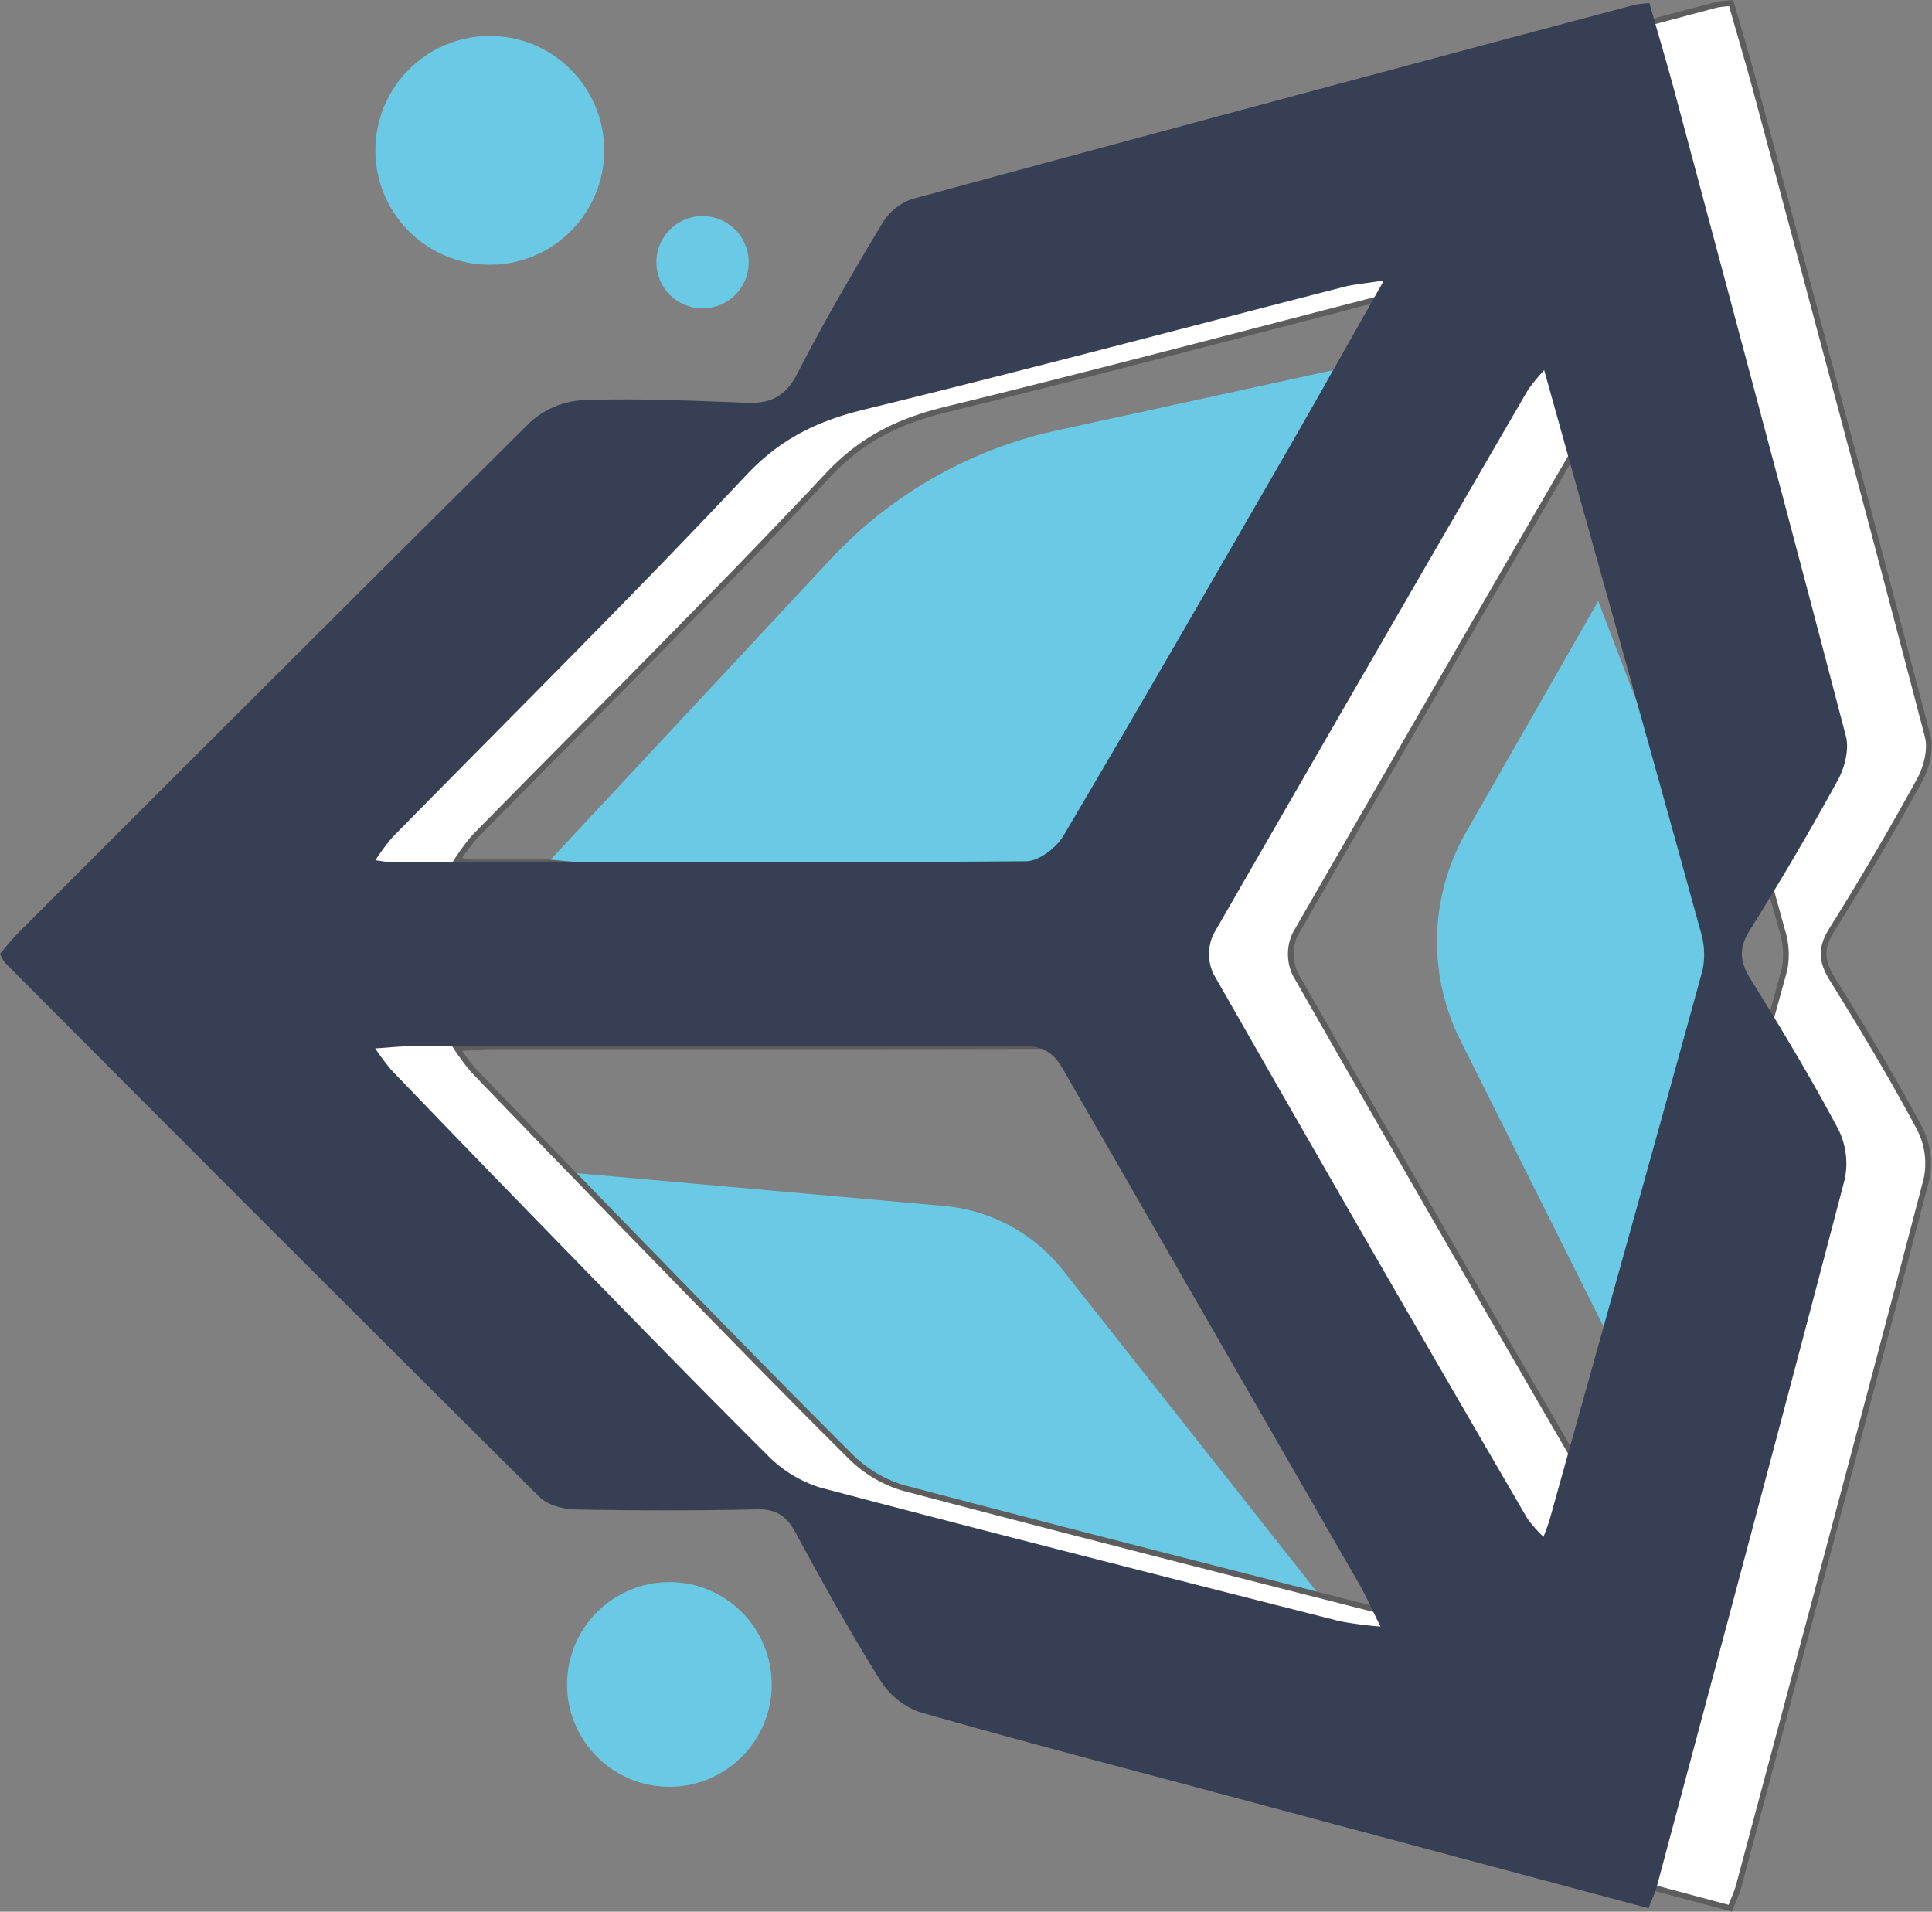 <svg xmlns="http://www.w3.org/2000/svg" width="366.546" height="362.679" viewBox="0 0 366.546 362.679">
  <rect x="0" y="0" width="366.546" height="362.679" fill="#808080" stroke="none"/>
  <g id="Component_2_1" data-name="Component 2 – 1" transform="translate(0 0.589)">
    <circle id="Ellipse_126" data-name="Ellipse 126" cx="19.416" cy="19.416" r="19.416" transform="translate(107.584 299.561)" fill="#6ac9e5"/>
    <circle id="Ellipse_127" data-name="Ellipse 127" cx="21.705" cy="21.705" r="21.705" transform="translate(71.219 6.231)" fill="#6ac9e5"/>
    <circle id="Ellipse_128" data-name="Ellipse 128" cx="8.759" cy="8.759" r="8.759" transform="translate(124.53 40.408)" fill="#6ac9e5"/>
    <path id="Path_4479" data-name="Path 4479" d="M400.824,317.824l74.683,6.668a32.358,32.358,0,0,1,22.518,12.177l52.6,66.61-24.876,3.109-85.383-30.048Z" transform="translate(-296.365 -96.283)" fill="#6ac9e5"/>
    <g id="Group_3103" data-name="Group 3103" transform="translate(15.515)">
      <path id="Path_4480" data-name="Path 4480" d="M634.193,481.5c-27.832-7.444-55.027-14.71-82.217-21.991-18.7-5.007-37.436-9.877-56.036-15.223a14.559,14.559,0,0,1-7.478-5.985c-5.687-9.119-10.954-18.514-16.047-27.982-1.759-3.269-3.734-4.59-7.5-4.5-11.417.259-21.64-3.233-33.058-3.457-2.331-.046-6.5,2.671-8.061,1.12q-50.9-50.584-101.507-101.467a8.288,8.288,0,0,1-.858-1.614c1.092-1.251,2.236-2.728,3.546-4.038q48.441-48.478,97.041-96.8c2.426-2.4,6.665.481,10.1.363,10.305-.354,20.6-4.446,30.917-4.042,4.569.179,7.417-1.174,9.655-5.536,5-9.751,10.56-19.229,16.2-28.631a10.594,10.594,0,0,1,5.624-4.494Q563,138.615,631.582,120.375a24.174,24.174,0,0,1,2.775-.314c1.638,5.76,3.39,11.617,4.969,17.519,10.843,40.505,21.714,81.005,32.314,121.574.655,2.508-.236,5.962-1.548,8.35q-7.914,14.421-16.651,28.384c-2.187,3.484-1.957,6.008.137,9.375,5.792,9.315,11.439,18.74,16.6,28.414a14.493,14.493,0,0,1,1.215,9.6c-11.693,44.71-23.669,89.344-35.6,133.991C635.463,478.483,634.9,479.638,634.193,481.5Zm-19.8-291.812a37.431,37.431,0,0,0-3.064,3.735q-29.951,51.6-59.7,103.31a8.92,8.92,0,0,0,.011,7.49q29.557,51.825,59.587,103.38a25.628,25.628,0,0,0,3.044,3.435c.581-1.622.906-2.377,1.126-3.164,9.721-34.775,19.479-69.542,29.047-104.361a14.926,14.926,0,0,0-.412-7.489c-6.66-24.247-13.474-48.452-20.242-72.67C620.749,212.484,617.719,201.612,614.392,189.688ZM392.621,318.374a45.448,45.448,0,0,0,3.02,4.061q13.643,14.189,27.362,28.3c14.581,14.948,29.107,29.953,43.905,44.683a24,24,0,0,0,10.1,6.257c32.832,8.683,65.759,17.007,98.672,25.379a71.941,71.941,0,0,0,7.659,1c-1.724-3.469-2.736-5.807-4-8q-28.156-48.922-56.3-97.85c-1.86-3.25-4.021-4.334-7.68-4.323-38.767.119-77.534.069-116.3.09C397.219,317.975,395.376,318.2,392.621,318.374ZM583.989,172.685c-3.828.6-5.718.733-7.523,1.2-30.378,7.791-60.687,15.858-91.151,23.3-8.806,2.152-15.833,5.532-22.295,12.409-21.947,23.359-44.758,45.906-67.206,68.794a41.555,41.555,0,0,0-3.167,4.286c1.723.223,2.527.418,3.333.419,40.041,0,80.083.078,120.122-.229,2.415-.018,5.724-2.54,7.07-4.812,14.333-24.232,28.379-48.634,42.448-73.02C571.5,194.835,577.244,184.569,583.989,172.685Z" transform="translate(-321.426 -120.061)" fill="#fff" stroke="#5d5d5d" stroke-width="1.086"/>
    </g>
    <path id="Path_4481" data-name="Path 4481" d="M495.187,284.048l54.119-101.833-52.429,11.439a82.86,82.86,0,0,0-42.948,24.458l-53.1,56.974Z" transform="translate(-296.365 -112.588)" fill="#6ac9e5"/>
    <path id="Path_4482" data-name="Path 4482" d="M581.533,221.335l-25.062,43.81A41.828,41.828,0,0,0,555.555,305l30.706,61.418L608.976,293.1Z" transform="translate(-278.314 -107.884)" fill="#6ac9e5"/>
    <g id="Group_3104" data-name="Group 3104">
      <path id="Path_4483" data-name="Path 4483" d="M620.343,481.5c-27.833-7.444-55.027-14.71-82.217-21.991-18.7-5.007-37.436-9.877-56.037-15.223a14.553,14.553,0,0,1-7.476-5.985c-5.689-9.119-10.954-18.514-16.047-27.982-1.759-3.269-3.734-4.59-7.5-4.5-11.417.259-22.846.244-34.265.02-2.331-.046-5.3-.807-6.856-2.357q-50.9-50.584-101.505-101.467a8.221,8.221,0,0,1-.858-1.614c1.091-1.251,2.236-2.728,3.546-4.038q48.441-48.478,97.04-96.8a16.338,16.338,0,0,1,10.057-4.186c10.3-.353,20.646.1,30.962.507,4.571.179,7.418-1.174,9.656-5.536,5-9.751,10.56-19.229,16.2-28.631a10.592,10.592,0,0,1,5.622-4.494q68.484-18.607,137.068-36.847a24.179,24.179,0,0,1,2.774-.314c1.639,5.76,3.391,11.617,4.97,17.519,10.843,40.505,21.714,81.005,32.314,121.574.655,2.508-.238,5.962-1.548,8.35q-7.915,14.421-16.652,28.384c-2.186,3.484-1.956,6.008.138,9.375,5.792,9.315,11.439,18.74,16.6,28.414a14.5,14.5,0,0,1,1.216,9.6c-11.693,44.71-23.669,89.344-35.6,133.991C621.613,478.483,621.052,479.638,620.343,481.5Zm-19.8-291.812a37.643,37.643,0,0,0-3.065,3.735q-29.949,51.6-59.7,103.31a8.928,8.928,0,0,0,.011,7.49q29.559,51.825,59.589,103.38a25.6,25.6,0,0,0,3.043,3.435c.583-1.622.907-2.377,1.127-3.164,9.721-34.775,19.479-69.542,29.045-104.361a14.911,14.911,0,0,0-.411-7.489c-6.66-24.247-13.474-48.452-20.242-72.67C606.9,212.484,603.869,201.612,600.542,189.688ZM378.77,318.374a45.419,45.419,0,0,0,3.021,4.061q13.641,14.189,27.362,28.3c14.581,14.948,29.107,29.953,43.9,44.683a24.006,24.006,0,0,0,10.1,6.257c32.832,8.683,65.759,17.007,98.672,25.379a71.9,71.9,0,0,0,7.659,1c-1.724-3.469-2.736-5.807-4-8q-28.154-48.922-56.3-97.85c-1.858-3.25-4.019-4.334-7.679-4.323-38.767.119-77.535.069-116.3.09C383.368,317.975,381.526,318.2,378.77,318.374ZM570.137,172.685c-3.827.6-5.716.733-7.523,1.2-30.377,7.791-60.688,15.858-91.15,23.3-8.806,2.152-15.833,5.532-22.295,12.409-21.946,23.359-44.758,45.906-67.207,68.794a41.721,41.721,0,0,0-3.167,4.286c1.724.223,2.528.418,3.333.419,40.042,0,80.083.078,120.123-.229,2.415-.018,5.724-2.54,7.069-4.812,14.333-24.232,28.38-48.634,42.449-73.02C557.647,194.835,563.394,184.569,570.137,172.685Z" transform="translate(-307.576 -120.061)" fill="#373f54"/>
    </g>
  </g>
</svg>
